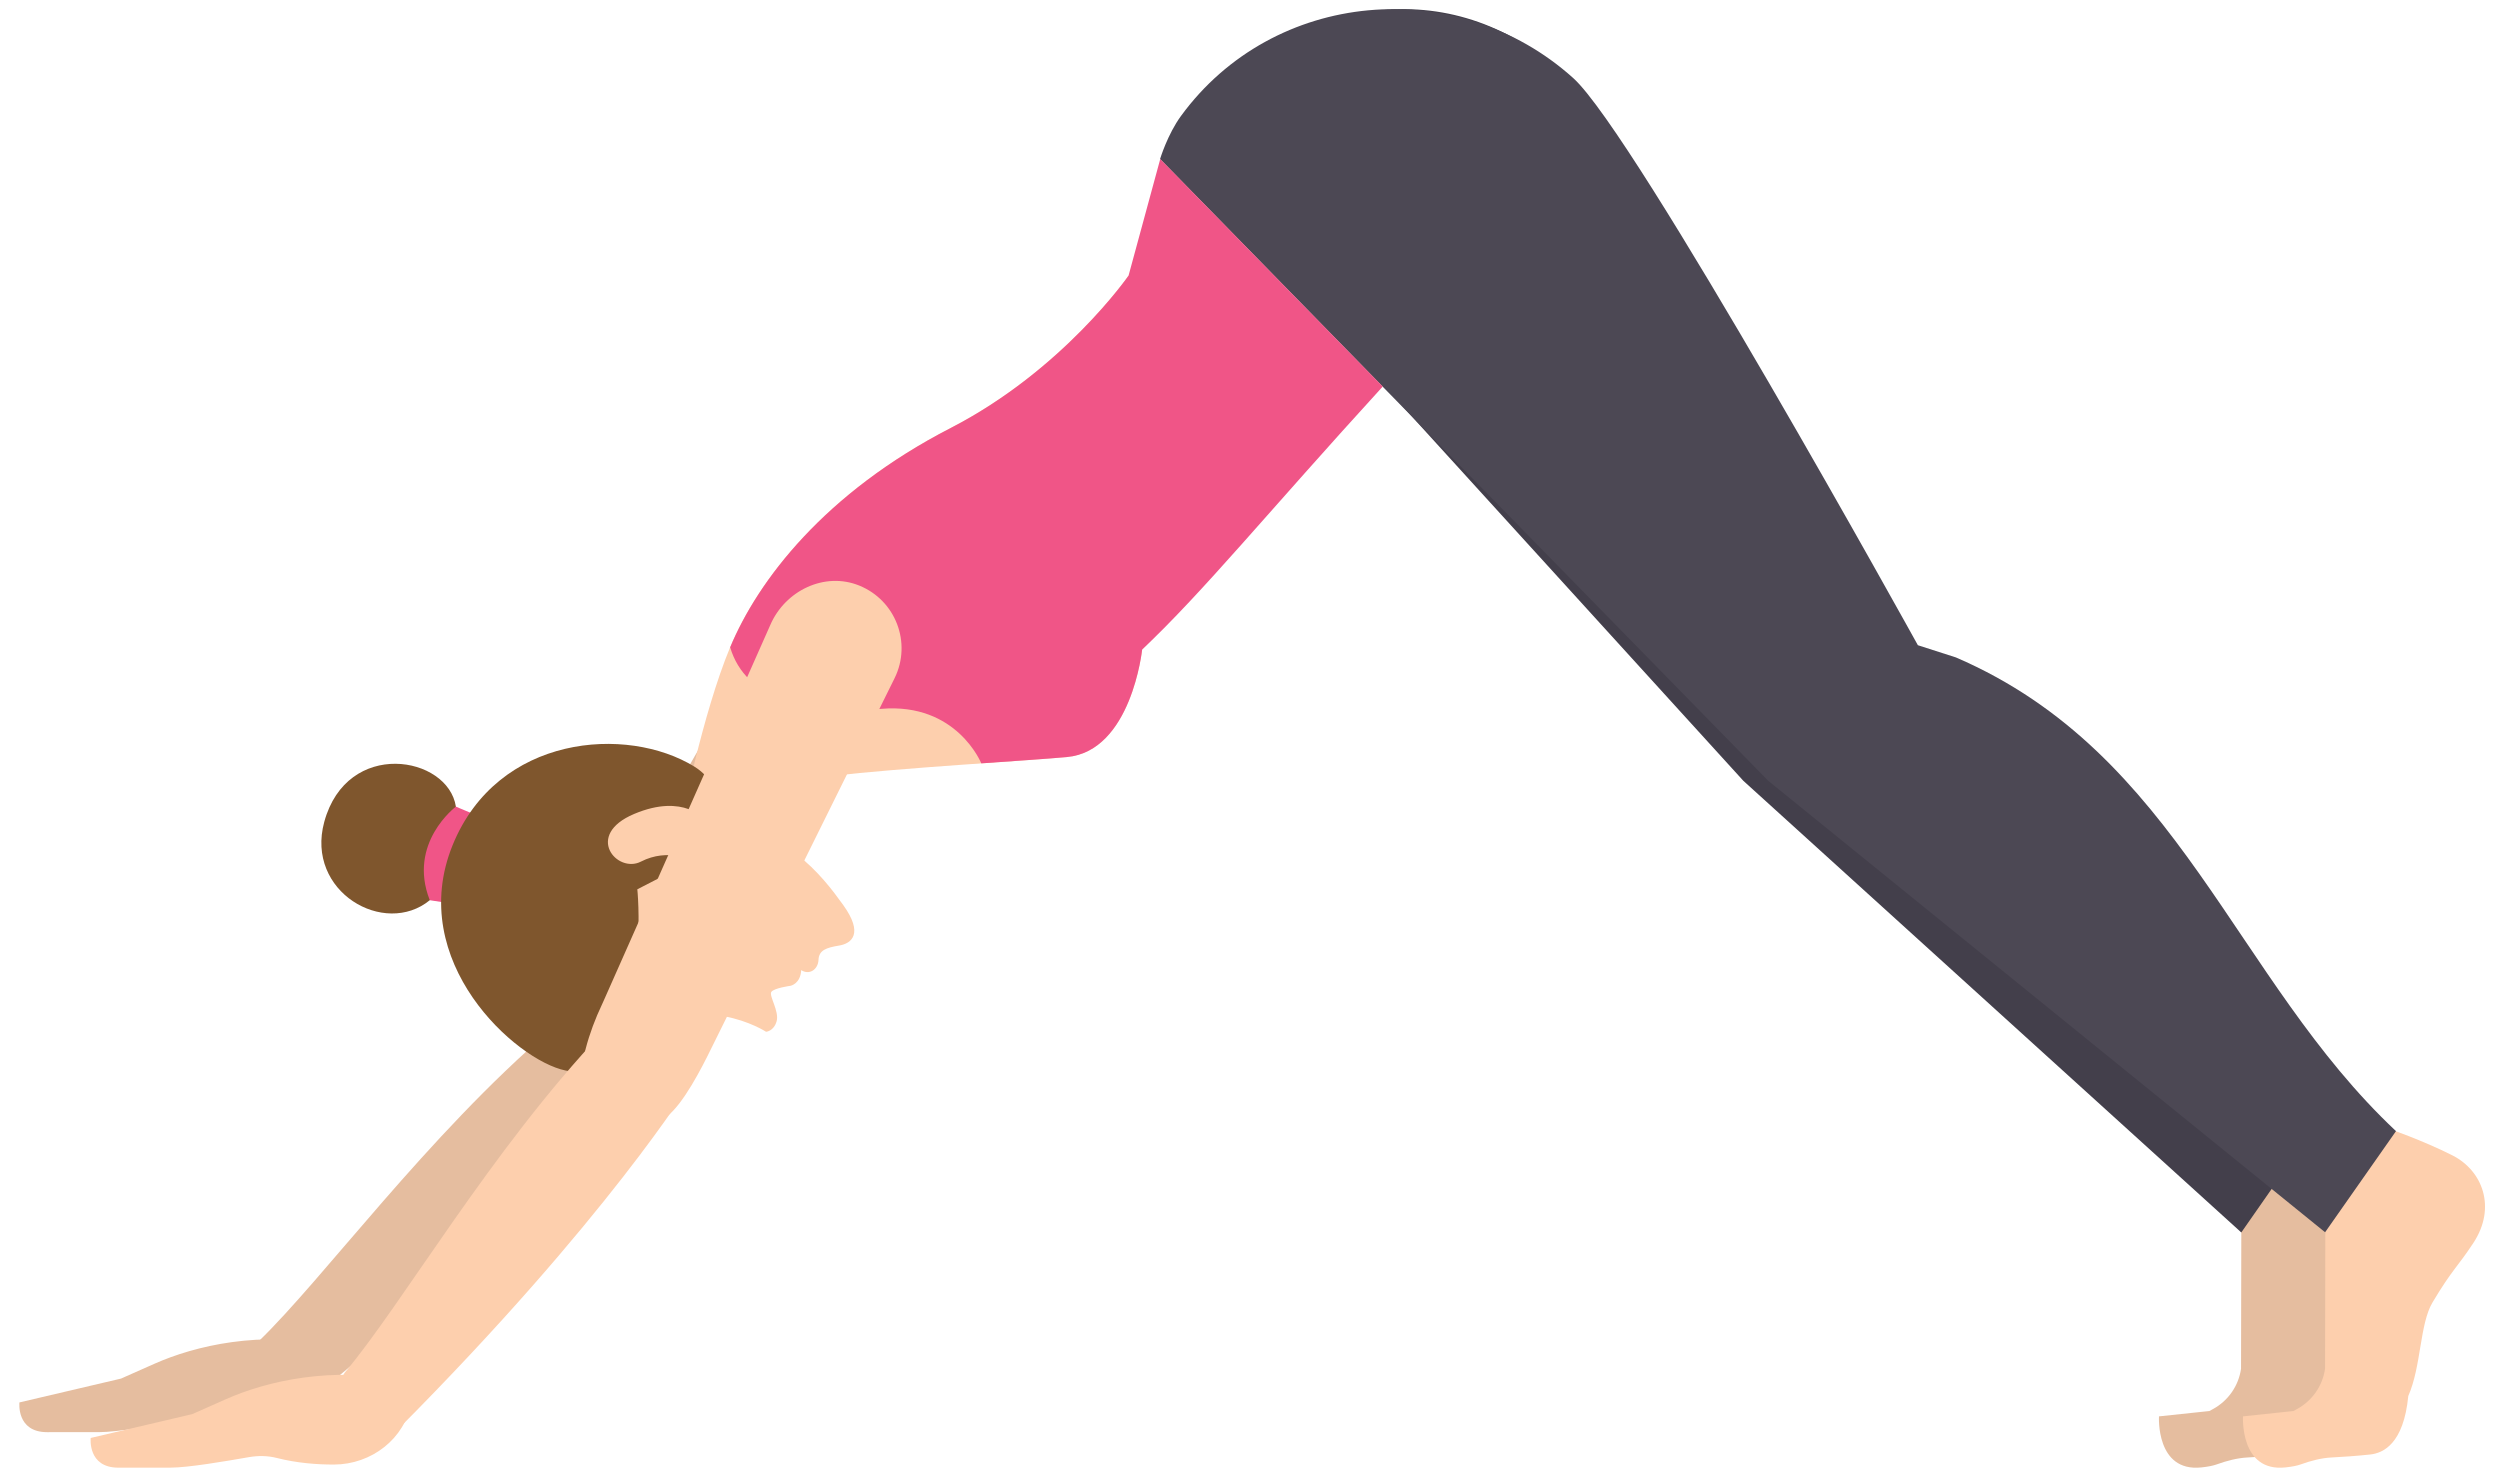 <svg width="128" height="76" viewBox="0 0 128 76" fill="none" xmlns="http://www.w3.org/2000/svg">
<path d="M121.273 59.161C119.746 58.385 117.93 57.762 117.93 57.762L112.893 60.447L114.755 63.103L114.741 70.08C114.615 70.957 114.082 71.722 113.303 72.145L113.118 72.245L110.54 72.518C110.54 72.518 110.369 75.38 112.713 75.132C113.081 75.093 113.327 75.038 113.49 74.979C114.007 74.793 114.537 74.65 115.086 74.622C115.634 74.595 116.316 74.548 117.056 74.47C117.702 74.401 118.765 73.939 119.002 71.476C119.673 69.949 119.584 67.785 120.245 66.68C121.274 64.961 121.489 64.921 122.334 63.64C123.533 61.819 122.8 59.937 121.273 59.161Z" fill="#E5BD9F"/>
<path d="M96.199 33.035L97.962 33.66C108.337 38.596 110.836 50.1 118.373 57.914L114.754 63.102L89.259 39.977L60.299 8.145C60.299 8.145 61.398 6.881 62.025 5.934C66.309 -0.538 74.821 -1.364 80.217 4C83.097 6.862 96.199 33.035 96.199 33.035Z" fill="#433F4B"/>
<path d="M7.92 69.819L6.195 70.584L0.995 71.804C0.995 71.804 0.825 73.328 2.416 73.327C4.007 73.326 3.767 73.326 5.093 73.325C5.989 73.324 7.887 72.999 9.091 72.789C9.567 72.706 10.055 72.71 10.524 72.829C11.542 73.088 12.566 73.168 13.455 73.166C15.364 73.162 17.088 71.848 17.414 69.967C17.48 69.584 17.476 69.214 17.355 68.889H17.119C13.325 68.103 9.978 68.907 7.92 69.819Z" fill="#E5BD9F"/>
<path d="M32.41 55.785C32.41 55.785 27.415 62.285 15.623 71.87C14.794 72.544 12.315 69.57 13.246 68.671C16.555 65.478 21.858 58.16 28.208 52.719C29.404 51.695 32.41 55.785 32.41 55.785Z" fill="#E5BD9F"/>
<path d="M28.418 51.135L38.918 32.904C39.856 31.235 41.969 30.472 43.658 31.374C45.445 32.329 46.026 34.577 44.969 36.268L33.613 54.185C33.058 55.074 31.903 56.845 31.006 57.376C29.711 58.143 27.871 58.176 26.651 55.846C26.852 54.226 27.465 52.703 28.316 51.311C28.351 51.254 28.385 51.195 28.418 51.135Z" fill="#E5BD9F"/>
<path d="M125.575 59.161C124.048 58.385 122.232 57.762 122.232 57.762L117.195 60.447L119.057 63.103L119.043 70.08C118.917 70.957 118.384 71.722 117.605 72.145L117.42 72.245L114.842 72.518C114.842 72.518 114.671 75.38 117.015 75.132C117.383 75.093 117.629 75.038 117.792 74.979C118.309 74.793 118.839 74.65 119.388 74.622C119.936 74.595 120.618 74.548 121.358 74.47C122.004 74.401 123.067 73.939 123.304 71.476C123.975 69.949 123.886 67.785 124.547 66.68C125.576 64.961 125.791 64.921 126.636 63.64C127.834 61.819 127.101 59.937 125.575 59.161Z" fill="#FDCFAD"/>
<path d="M98.195 33.035L100.142 33.66C111.596 38.596 114.355 50.1 122.675 57.914L119.045 63.092L90.534 39.977L59.395 8.145C59.395 8.145 59.776 6.881 60.469 5.934C65.199 -0.538 74.596 -1.364 80.552 4C83.73 6.862 98.195 33.035 98.195 33.035Z" fill="#4C4854"/>
<path d="M36.757 44.795L34.877 42.106C34.877 42.106 35.958 36.562 37.383 33.14C38.807 29.718 42.227 25.232 48.676 21.911C54.434 18.946 57.78 14.112 57.78 14.112L65.793 21.37C65.793 21.37 61.633 30.28 58.478 33.256C58.478 33.256 57.93 38.46 54.625 38.761C52.363 38.967 46.354 39.297 42.478 39.738C41.922 39.801 40.94 41.871 40.506 43.988L36.757 44.795Z" fill="#FDCFAD"/>
<path d="M23.342 41.3C22.938 38.686 17.765 37.801 16.601 42.085C15.629 45.663 19.69 47.992 22.004 46.091C23.511 44.853 23.458 42.049 23.342 41.3Z" fill="#7F562D"/>
<path d="M24.459 41.77L23.342 41.3C23.342 41.3 20.852 43.16 22.005 46.091L23.066 46.255L24.459 41.77Z" fill="#F05587"/>
<path d="M33.43 52.847C32.789 54.821 31.645 55.362 28.95 54.809C26.421 54.291 20.755 49.23 23.173 43.274C25.475 37.606 32.106 37.125 35.554 39.252C37.489 40.445 36.407 42.761 36.407 42.761C36.407 42.761 34.18 50.537 33.43 52.847Z" fill="#7F562D"/>
<path d="M30.879 53.724C30.879 53.724 31.648 54.21 32.754 53.859C33.303 53.685 33.486 53.607 34.136 53.374C35.363 52.934 35.778 51.793 37.073 52.032C38.369 52.27 39.223 52.827 39.223 52.827C39.223 52.827 39.618 52.801 39.763 52.288C39.908 51.774 39.36 50.986 39.492 50.787C39.624 50.588 40.478 50.472 40.478 50.472C40.478 50.472 40.984 50.374 41.022 49.67C41.443 49.942 41.887 49.637 41.908 49.141C41.929 48.645 42.315 48.52 42.962 48.413C43.609 48.306 44.228 47.805 43.171 46.335C42.114 44.865 40.138 42.254 36.115 41.993C36.115 41.993 35.04 40.589 32.468 41.674C29.895 42.759 31.596 44.742 32.814 44.115C34.217 43.393 35.468 44.072 35.468 44.072C35.468 44.072 34.559 44.54 32.631 45.532C32.631 45.532 33.212 51.158 30.879 53.724Z" fill="#FDCFAD"/>
<path d="M57.781 14.114C57.781 14.114 54.435 18.948 48.677 21.913C42.228 25.233 38.809 29.721 37.384 33.142C38.173 35.813 41.277 36.613 45.134 36.292C48.991 35.971 50.242 39.084 50.242 39.084C52.067 38.956 53.68 38.848 54.625 38.761C57.93 38.46 58.478 33.256 58.478 33.256C61.633 30.28 64.895 26.251 70.797 19.79L59.404 8.144L57.781 14.114Z" fill="#F05587"/>
<path d="M30.911 51.231L39.439 32C40.196 30.241 42.218 29.261 43.992 29.98C45.87 30.742 46.683 32.917 45.81 34.709L36.397 53.719C35.938 54.661 34.975 56.544 34.139 57.166C32.931 58.066 31.105 58.291 29.647 56.102C29.677 54.471 30.127 52.892 30.827 51.417C30.856 51.355 30.884 51.294 30.911 51.231Z" fill="#FDCFAD"/>
<path d="M35.368 55.437C35.368 55.437 31.083 62.426 20.363 73.195C19.609 73.953 16.832 71.255 17.663 70.264C20.619 66.742 25.124 58.907 30.868 52.83C31.949 51.685 35.368 55.437 35.368 55.437Z" fill="#FDCFAD"/>
<path d="M11.569 71.638L9.844 72.403L4.644 73.623C4.644 73.623 4.474 75.147 6.065 75.145C7.656 75.144 7.416 75.144 8.742 75.143C9.638 75.142 11.536 74.817 12.74 74.607C13.216 74.524 13.704 74.528 14.172 74.648C15.19 74.907 16.214 74.987 17.103 74.985C19.012 74.981 20.736 73.667 21.062 71.787C21.128 71.404 21.124 71.034 21.003 70.709H20.767C16.974 69.922 13.626 70.726 11.569 71.638Z" fill="#FDCFAD"/>
</svg>
